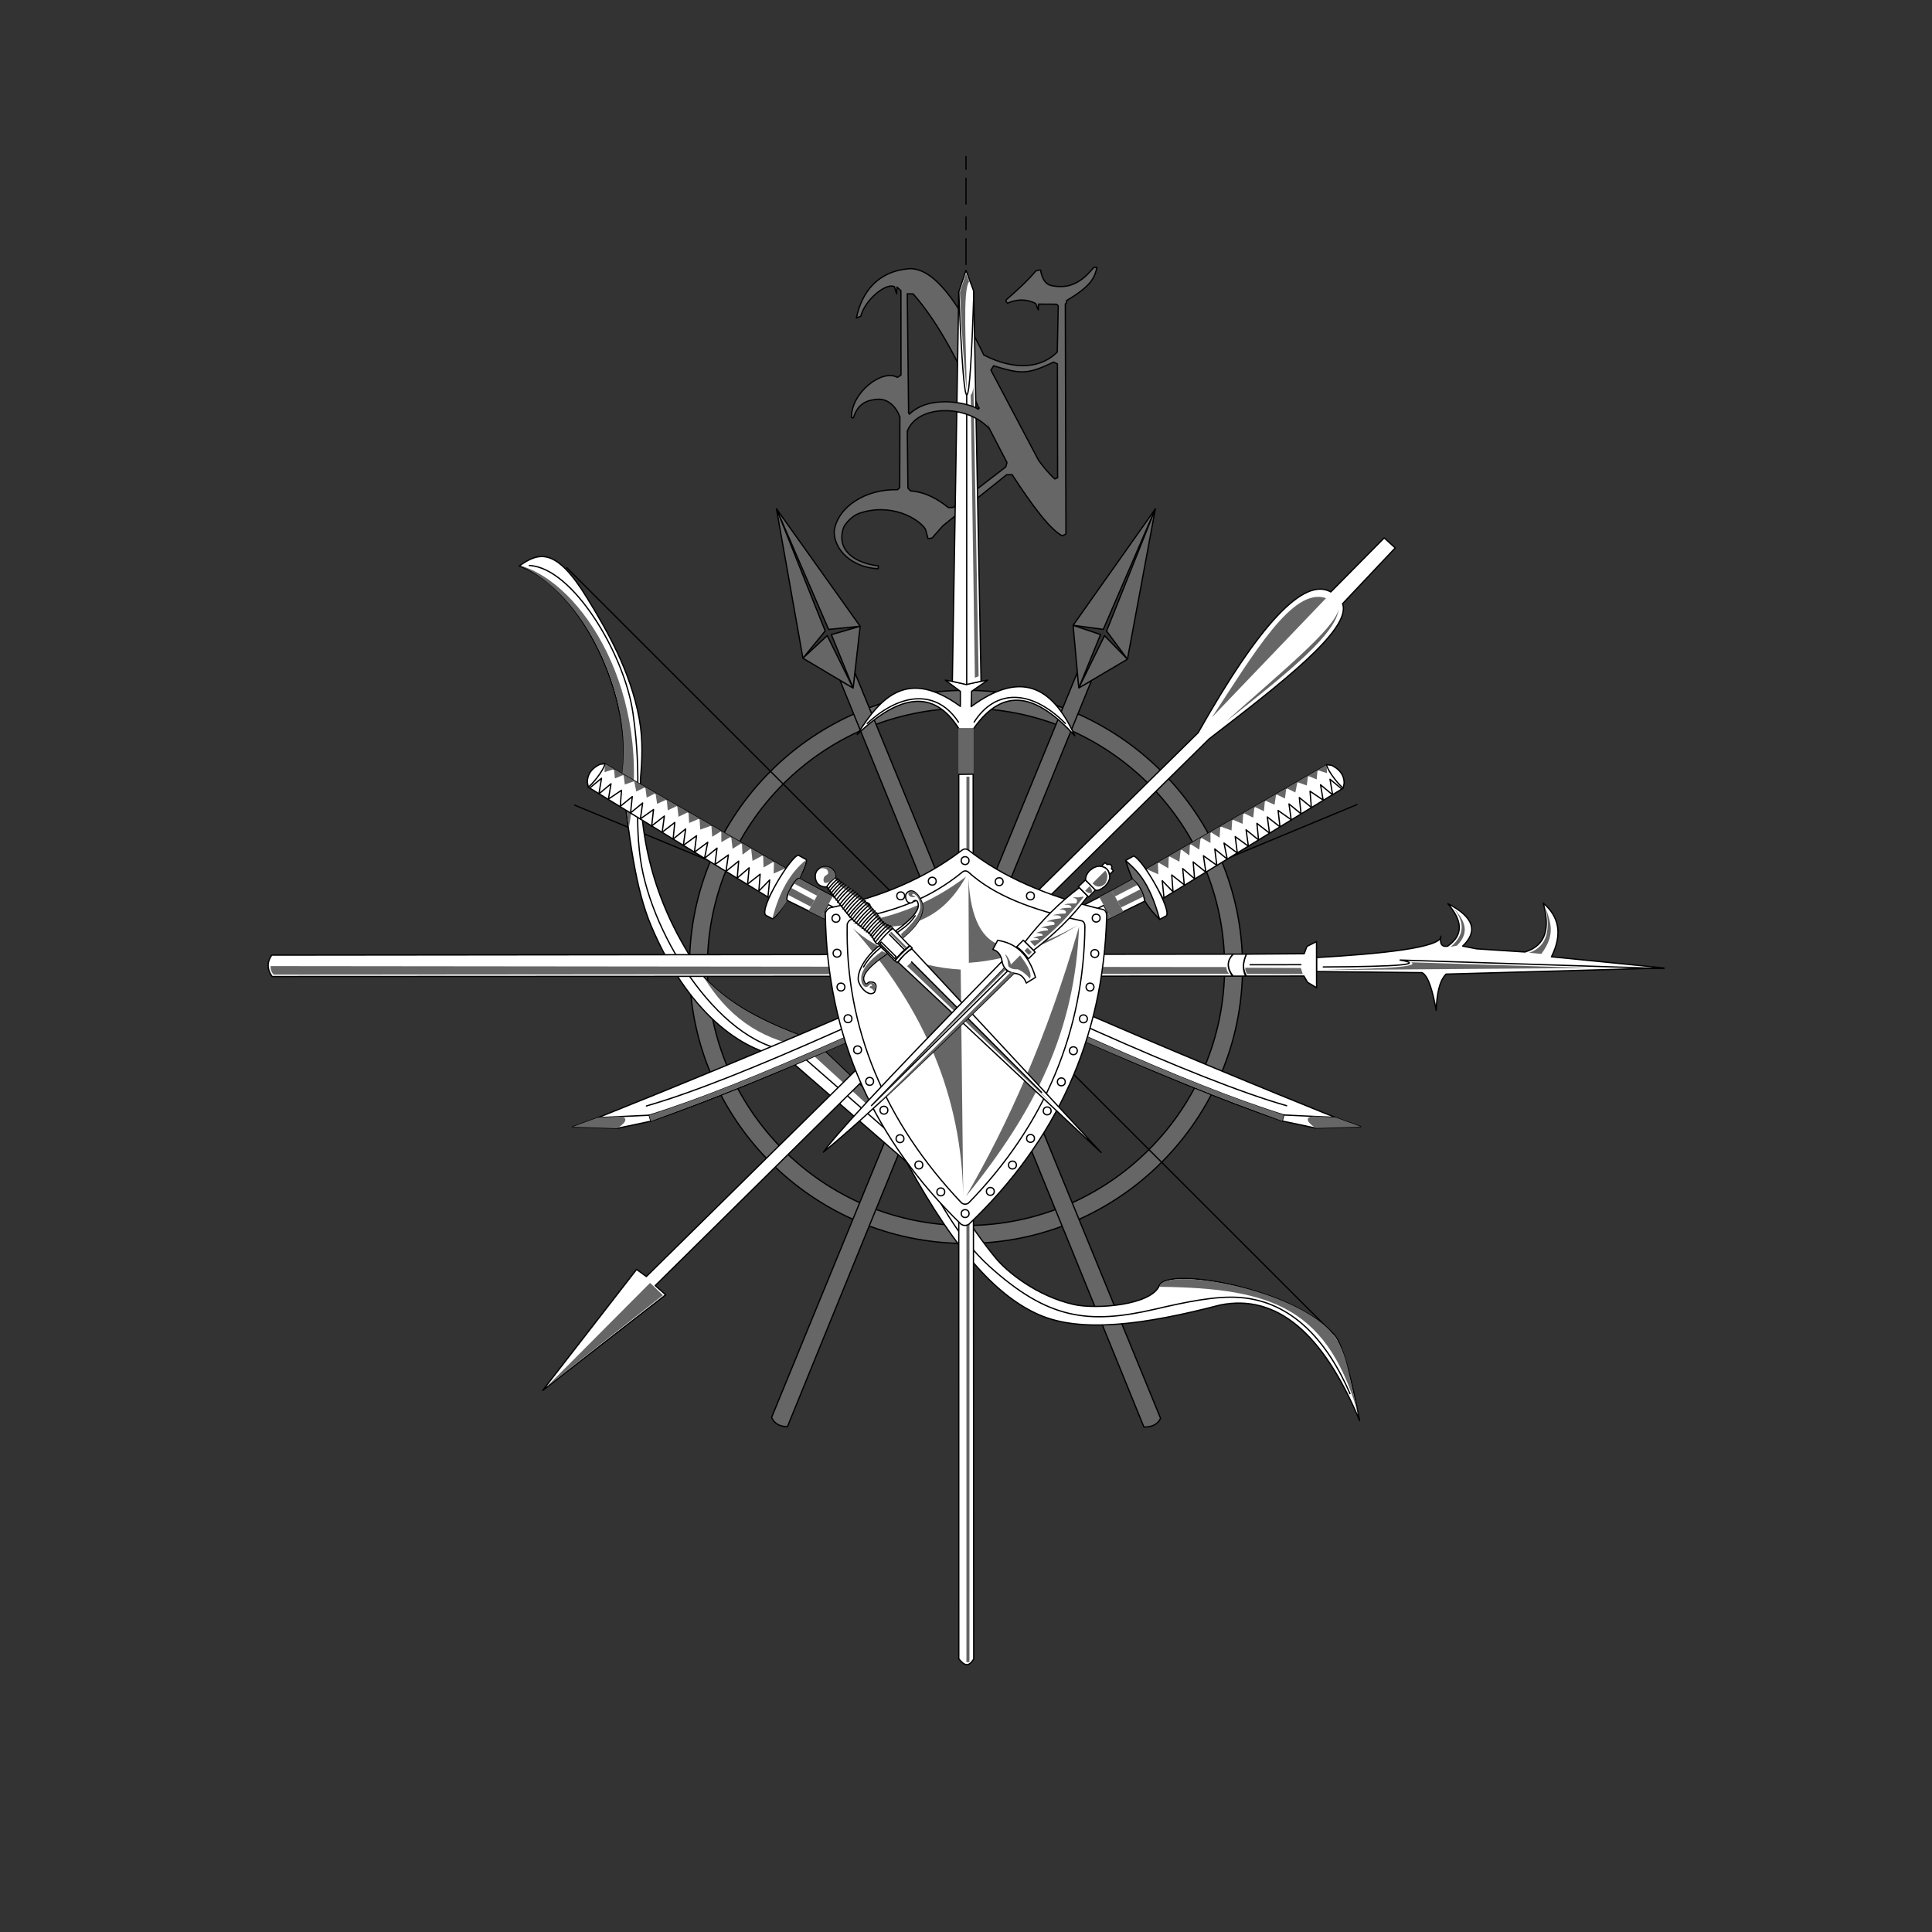<?xml version="1.0" encoding="UTF-8" standalone="no"?>
<!DOCTYPE svg PUBLIC "-//W3C//DTD SVG 1.1//EN" "http://www.w3.org/Graphics/SVG/1.1/DTD/svg11.dtd">
<svg width="100%" height="100%" viewBox="0 0 4500 4500" version="1.1" xmlns="http://www.w3.org/2000/svg" xmlns:xlink="http://www.w3.org/1999/xlink" xml:space="preserve" xmlns:serif="http://www.serif.com/" style="fill-rule:evenodd;clip-rule:evenodd;stroke-linecap:round;stroke-linejoin:round;stroke-miterlimit:1.5;">
    <rect x="0" y="0" width="4500" height="4500" fill="#333333" stroke="none"/>
    <g id="Extended-North" serif:id="Extended North">
        <path d="M2250,364.322l0,258.27" style="fill:none;stroke:#000;stroke-width:3px;stroke-dasharray:29.97,20.98,59.94,29.97;"/>
    </g>
    <g id="Horizon">
        <path d="M2250,1607.87c355.538,0 644.182,288.644 644.182,644.182c-0,355.53 -288.644,644.182 -644.182,644.182c-355.53,0 -644.182,-288.652 -644.182,-644.182c0,-355.538 288.652,-644.182 644.182,-644.182Zm-0,41.813c-332.455,-0 -602.37,269.914 -602.37,602.369c0,332.455 269.915,602.37 602.37,602.37c332.455,-0 602.369,-269.915 602.369,-602.37c0,-332.455 -269.914,-602.369 -602.369,-602.369Z" style="fill:#666667;stroke:#000;stroke-width:3px;stroke-linecap:butt;stroke-miterlimit:2;"/>
    </g>
    <g id="Cardinal-Visible" serif:id="Cardinal Visible">
        <path d="M1338.52,1875.38l363.346,150.154" style="fill:none;stroke:#000;stroke-width:3px;"/>
        <path d="M2728.39,2053.47l432.475,-179.552" style="fill:none;stroke:#000;stroke-width:3px;"/>
    </g>
    <g id="NNE-Assegai" serif:id="NNE Assegai">
        <path d="M2512.86,1602.31l29.257,-16.671l-708.09,1737.44c-17.741,-0.438 -30.507,-7.042 -36.852,-21.646l711.928,-1734.64l3.608,35.496l-13.26,-145.871l63.882,21.592l-50.611,124.384l0.013,-0.008l59.89,-121.742l53.429,54.76l-113.194,66.911Zm-13.409,-145.897l191.602,-271.165l0.021,-0.053l-0.006,0.031l0.02,-0.027l-0.025,0.057l-65.019,350.121l-48.677,-65.606l113.522,-284.111l-121.103,280.252l-70.335,-9.499Z" style="fill:#666667;stroke:#000;stroke-width:3px;stroke-linecap:butt;stroke-miterlimit:2;"/>
    </g>
    <g id="NNW-Assegai" serif:id="NNW Assegai">
        <path d="M1808.47,1184.94l-0.005,-0.032l0.021,0.054l194.976,273.747l-73.481,7.32l-121.331,-280.656l113.362,284.248l-51.888,63.431l-61.649,-348.083l-0.024,-0.057l0.019,0.028Zm194.992,273.769l-16.374,143.832l4.382,-34.988l711.746,1736.03c-6.869,14.252 -20.291,20.405 -38.792,20.316l-707.696,-1738.68l30.204,17.344l-116.818,-69.49l56.65,-52.568l60.297,122.132l0.014,0.008l-50.579,-124.47l66.966,-19.466Z" style="fill:#666667;stroke:#000;stroke-width:3px;stroke-linecap:butt;stroke-miterlimit:2;"/>
    </g>
    <g id="NWSE-Bow" serif:id="NWSE Bow">
        <path id="shaft" d="M1209.35,1318.42c143.493,49.2 268.232,308.057 239.392,491.776c17.631,148.295 31.913,261.122 67.977,346.437c83.717,198.022 208.028,293.233 314.262,305.659l280.473,243.958c120.279,220.602 218.323,316.294 308.266,355.871c98.121,43.179 244.949,23.742 422.543,-22.596c130.943,-26.05 239.052,64.457 324.686,269.663c-21.056,-107.153 -41.751,-186.005 -61.636,-202.555c-92.827,-105.456 -386.441,-157.815 -405.001,-112.383c-18.715,45.841 -146.55,55.998 -199.002,44.237c-87.119,-19.558 -156.646,-77.09 -182.052,-108.061c-65.107,-79.361 -116.3,-169.416 -164.19,-258.425l-260.18,-249.066c-93.397,-33.2 -189.606,-75.548 -254.044,-146.06c-110.534,-153.256 -150.664,-307.485 -149.077,-462.293c3.775,-43.365 6.365,-89.979 -2.728,-139.945c-20.5,-112.623 -76.706,-208.697 -122.021,-282.505c-71.564,-116.581 -111.086,-107.137 -157.668,-73.712Z" style="fill:#fff;stroke:#000;stroke-width:3px;"/>
        <path id="string" d="M3105.32,3106.63l-1785.16,-1784.29" style="fill:none;stroke:#000;stroke-width:3px;"/>
        <g id="risers">
            <path d="M2132.08,2690.7c49.607,100.116 99.96,193.476 172.339,258.822c135.972,122.768 229.519,136.147 386.669,99.648c68.85,-15.99 140.457,-31.547 197.944,-26.98c119.015,9.457 201.515,99.111 255.338,223.895" style="fill:none;stroke:#000;stroke-width:3px;stroke-linejoin:miter;"/>
            <path d="M1232.93,1317.14c100.739,4.82 221.629,204.848 241.466,344.45c22.509,158.411 1.417,224.822 17.258,339.092c25.366,182.98 194.627,445.86 362.968,447.559" style="fill:none;stroke:#000;stroke-width:3px;stroke-linejoin:miter;"/>
            <path d="M3167.9,3308.61c-71.302,-261.06 -200.557,-308.305 -467.375,-311.384c6.455,-42.919 261.499,-7.022 376.776,83.616c64.777,50.931 57.245,107.505 90.599,227.768Z" style="fill:#666667;"/>
            <path d="M1210.36,1317.13c149.36,62.627 268.461,306.434 237.407,494.89l17.014,115.171c58.074,-312.758 -109.395,-570.54 -254.421,-610.061Z" style="fill:#666667;"/>
        </g>
        <g id="grip">
            <path d="M2154.91,2671.95l-261.895,-249.218c-151.942,-53.432 -203.899,-97.449 -252.346,-144.518c51.513,83.171 123.36,141.405 231.591,159.679l268.194,245.046l14.456,-10.989Z" style="fill:#666667;"/>
            <path d="M1854.62,2448.24l277.457,242.457" style="fill:none;stroke:#000;stroke-width:3px;stroke-linejoin:miter;"/>
        </g>
    </g>
    <g id="SW-Arrow" serif:id="SW Arrow">
        <path d="M2816.62,1720.73l-188.619,185.875l-1101.84,1087.74l24.226,21.499l-286.315,222.753l218.686,-281.873l22.742,16.568l1285.23,-1266.63c143.827,-254.79 246.584,-363.317 308.949,-327.94l124.417,-125.826l25.609,23.322l-122.662,129.978c22.218,58.755 -144.381,186.752 -310.426,314.535Z" style="fill:#fff;stroke:#000;stroke-width:3px;"/>
        <path d="M3117.96,1418.74c-5.81,55.904 -109.424,142.235 -262.837,262.277c123.408,-111.066 253.8,-215.937 262.837,-262.277Z" style="fill:#666667;"/>
        <path d="M3088.57,1393.34l-265.53,277.25c96.697,-147.066 188.273,-304.905 265.53,-277.25Z" style="fill:#666667;"/>
        <path d="M1544.1,3016.8l-30.033,-28.682l-239.445,240.49l269.478,-211.808Z" style="fill:#666667;"/>
    </g>
    <g id="WSW-Katana" serif:id="WSW Katana">
        <g id="hilt">
            <path d="M2670.03,2024.12l420.504,-242.957l11.012,1.432c18.44,9.08 29.282,22.304 29.248,41.419l-2.219,11.746l-418.224,255.819" style="fill:#fff;stroke:#000;stroke-width:3px;"/>
            <path d="M2670.03,2024.12l27.866,12.264l-0.943,-28.098l24.345,14.066l0.996,-28.538l24.665,13.229l3.292,-29.358l19.965,14.844l1.425,-27.161l21.653,13.473l3.24,-28.261l22.873,12.881l0.033,-25.638l21.166,13.125l1.883,-25.859l25.964,9.245l1.649,-25.7l24.067,10.21l1.626,-25.556l23.161,11.2l2.909,-25.378l22.068,10.337l2.302,-25.047l22.393,9.993l3.687,-24.489l20.597,10.033l3.135,-24.339l21.035,10.21l4.786,-23.98l21.852,7.675l2.833,-22.41l20.216,8.371l1.977,-21.67l22.153,7.051l-1.031,-19.628" style="fill:#666667;"/>
            <path d="M2711.13,2091.13l-4.045,-39.799l25.124,25.815l-3.008,-39.178l29.231,22.978l-3.714,-37.887l27.747,23.804l-3.337,-39.328l29.55,23.869l-5.643,-38.189l31.185,22.29l-4.755,-38.12l29.042,23.699l-7.555,-37.434l31.019,23.292l-4.915,-38.354l30.662,22.368l-5.359,-38.176l29.104,23.587l-3.916,-38.646l29.353,22.757l-5.103,-37.633l29.514,22.99l-4.329,-38.084l30.488,21.536l-5.175,-36.781l28.069,23.002l-3.958,-37.867l27.943,22.765l-2.975,-37.488l30.444,20.552l-6.033,-35.618l28.181,23.522l-6.13,-36.386l27.031,22.381" style="fill:none;stroke:#000;stroke-width:3px;stroke-linejoin:miter;"/>
            <path d="M3128.69,1834.98c-4.931,-0.798 -35.635,-36.703 -38.82,-53.758" style="fill:none;stroke:#000;stroke-width:3px;"/>
        </g>
        <g id="tsuba">
            <path d="M2637.73,2048.1c0,-0 -5.901,-15.055 -8.462,-21.829c-3.097,-8.176 -5.574,-15.662 -7.362,-22.04c36.296,28.786 62.707,73.468 78.944,137.031c-0.054,-0.045 -0.107,-0.091 -0.161,-0.136c-5.655,-5.56 -11.139,-11.414 -16.438,-17.606c-5.785,-7.453 -11.265,-15.727 -16.855,-24.363c0.549,-16.032 -20.931,-50.019 -29.666,-51.057Z" style="fill:#666667;"/>
            <path d="M2621.79,2004.17c4.751,15.852 10.079,30.444 15.935,43.931" style="fill:none;stroke:#000;stroke-width:3px;"/>
            <path d="M2666.78,2098.98c5.431,8.962 11.272,17.092 17.475,24.542" style="fill:none;stroke:#000;stroke-width:3px;"/>
            <path d="M2684.25,2123.52c5.299,6.192 10.783,12.046 16.438,17.606" style="fill:none;stroke:#000;stroke-width:3px;"/>
            <path d="M2640.42,1993.8c22.382,8.223 89.758,127.236 75.935,139.497l-15.424,8.059c-24.956,-93.215 -57.492,-116.939 -79.134,-137.192l18.623,-10.364Z" style="fill:#fff;stroke:#000;stroke-width:3px;"/>
        </g>
        <g id="tang">
            <path d="M2666.38,2098.93c-494.164,242.983 -871.37,416.024 -1150.38,512.57l-77.754,16.474c-36.228,-1.04 -70.95,-2.203 -104.513,-3.425c18.402,-6.573 55.158,-19.857 55.158,-19.857c0,0 848.531,-334.758 1249.03,-556.66c16.818,13.637 24.876,30.943 28.466,50.898Z" style="fill:#fff;stroke:#000;stroke-width:3px;"/>
            <path d="M1512.14,2597.49c219.138,-67.456 597.084,-238.335 1068.29,-471.766l-9.524,-16.963c-454.312,221.797 -853.43,406.808 -1065.21,467.214" style="fill:none;stroke:#000;stroke-width:3px;"/>
            <path d="M1512.14,2597.49l3.853,14.003" style="fill:none;stroke:#000;stroke-width:3px;"/>
            <path d="M1392.26,2603.22l119.884,-5.722" style="fill:none;stroke:#000;stroke-width:3px;"/>
            <path d="M1512.14,2597.49l3.853,14.003c471.528,-173.969 764.513,-328.106 1070.86,-473.562l-6.423,-12.207c-473.365,234.664 -839.506,398.519 -1068.29,471.766Z" style="fill:#666667;"/>
            <path d="M1333.73,2624.58l58.527,-21.365l50.721,-2.429c19.935,1.025 17.837,12.515 -5.193,27.221l-104.055,-3.427Z" style="fill:#666667;"/>
            <path d="M2560.48,2089.72l26.625,48.19l29.6,-14.57l-27.289,-48.983l-28.936,15.363Z" style="fill:#666667;"/>
            <path d="M2663.51,2088.11l-52.32,25.492l-8.157,-14.887l52.793,-27.305c2.922,5.387 4.569,11.699 7.684,16.7Z" style="fill:#666667;"/>
            <path d="M2648.97,2061.28l-52.13,26.827l-7.403,-13.433l48.288,-26.578c6.301,4.891 8.823,8.286 11.245,13.184Z" style="fill:#666667;"/>
        </g>
    </g>
    <g id="ESE-Katana" serif:id="ESE Katana">
        <g id="hilt1" serif:id="hilt">
            <path d="M1829.84,2022.32l-421.454,-243.507l-11.037,1.436c-18.482,9.1 -29.348,22.354 -29.315,41.512l2.224,11.773l419.171,256.397" style="fill:#fff;stroke:#000;stroke-width:3px;"/>
            <path d="M1829.84,2022.32l-27.929,12.291l0.946,-28.161l-24.401,14.097l-0.998,-28.602l-24.721,13.259l-3.299,-29.425l-20.011,14.879l-1.428,-27.224l-21.701,13.505l-3.247,-28.326l-22.926,12.91l-0.032,-25.696l-21.214,13.155l-1.888,-25.917l-26.022,9.265l-1.653,-25.757l-24.122,10.233l-1.629,-25.614l-23.213,11.225l-2.916,-25.435l-22.118,10.36l-2.307,-25.103l-22.443,10.015l-3.696,-24.544l-20.644,10.055l-3.142,-24.393l-21.082,10.232l-4.798,-24.033l-21.9,7.691l-2.84,-22.46l-20.262,8.39l-1.981,-21.719l-22.203,7.066l1.033,-19.672" style="fill:#666667;"/>
            <path d="M1788.65,2089.48l4.055,-39.889l-25.181,25.874l3.014,-39.267l-29.296,23.03l3.721,-37.973l-27.809,23.858l3.345,-39.417l-29.617,23.923l5.655,-38.275l-31.255,22.34l4.766,-38.206l-29.108,23.753l7.572,-37.519l-31.089,23.344l4.926,-38.44l-30.731,22.418l5.371,-38.262l-29.17,23.641l3.925,-38.734l-29.42,22.808l5.115,-37.718l-29.58,23.042l4.339,-38.17l-30.558,21.585l5.187,-36.864l-28.133,23.054l3.968,-37.953l-28.007,22.817l2.983,-37.573l-30.513,20.598l6.046,-35.698l-28.245,23.575l6.144,-36.469l-27.092,22.432" style="fill:none;stroke:#000;stroke-width:3px;stroke-linejoin:miter;"/>
            <path d="M1370.15,1832.75c4.942,-0.8 35.715,-36.786 38.907,-53.88" style="fill:none;stroke:#000;stroke-width:3px;"/>
        </g>
        <g id="tsuba1" serif:id="tsuba">
            <path d="M1798.88,2139.83l-15.46,-8.077c-15.748,-15.515 59.11,-138.472 76.108,-139.813l18.664,10.388c4.633,14.683 -64.232,135.639 -79.312,137.502Z" style="fill:#fff;stroke:#000;stroke-width:3px;"/>
            <path d="M1834.08,2097.59c2.863,-20.505 12.078,-37.673 27.72,-51.467l0.044,-0.103c3.904,-7.599 6.288,-14.757 8.854,-21.546c3.105,-8.194 5.587,-15.697 7.379,-22.089c-36.378,28.851 -62.848,73.634 -79.122,137.34c12.671,-10.668 24.496,-25.717 35.125,-42.135Z" style="fill:#666667;"/>
        </g>
        <g id="tang1" serif:id="tang">
            <path d="M1862.86,2046.71c-6.704,-7.791 -34.689,39.788 -29.358,50.588c495.282,243.533 873.341,416.965 1152.98,513.73l77.93,16.511c36.31,-1.043 71.11,-2.209 104.749,-3.434c-18.443,-6.587 -55.283,-19.901 -55.283,-19.901c0,0 -842.228,-335.201 -1251.02,-557.494Z" style="fill:#fff;stroke:#000;stroke-width:3px;"/>
            <path d="M2990.35,2596.99c-219.633,-67.609 -598.434,-238.874 -1070.71,-472.833l9.545,-17.001c455.339,222.298 855.36,407.728 1067.62,468.27" style="fill:none;stroke:#000;stroke-width:3px;"/>
            <path d="M2990.35,2596.99l-3.862,14.035" style="fill:none;stroke:#000;stroke-width:3px;"/>
            <path d="M2990.35,2596.99l-3.862,14.035c-472.593,-174.363 -766.766,-328.869 -1073.81,-474.653l6.962,-12.215c474.435,235.195 841.403,399.42 1070.71,472.833Z" style="fill:#666667;"/>
            <path d="M3110.5,2602.73l-120.155,-5.735" style="fill:none;stroke:#000;stroke-width:3px;"/>
            <path d="M3169.16,2624.14l-58.659,-21.413l-50.835,-2.435c-19.981,1.027 -17.878,12.543 5.204,27.283l104.29,-3.435Z" style="fill:#666667;"/>
            <path d="M1939.64,2088.07l-26.685,48.299l-29.667,-14.603l27.351,-49.094l29.001,15.398Z" style="fill:#666667;"/>
            <path d="M1881.65,2057.05c-6.651,-3.617 -13.192,-7.206 -19.619,-10.767c-5.398,2.199 -9.303,6.251 -11.91,11.955l53.071,28.216l7.57,-13.779l-29.112,-15.625Z" style="fill:#666667;"/>
            <path d="M1843.55,2068.41c-4.304,6.154 -8.348,12.852 -6.82,16.501l52.088,27.095l8.175,-14.921l-53.443,-28.675Z" style="fill:#666667;"/>
        </g>
    </g>
    <g id="East-Halberd" serif:id="East Halberd">
        <g id="blade">
            <path d="M3066.47,2262.88l245.744,2.591c14.469,7.49 24.616,41.43 32.917,87.795c1.561,-36.248 6.622,-67.836 23.001,-84.354l507.342,-14.323l-261.828,-26.035c26.676,-53.576 17.08,-94.038 -19.05,-124.928c14.815,55.064 8.873,97.909 -42.638,113.771l-113.175,-7.389l-31.979,-6.342c36.956,-35.081 25.397,-68.037 -34.601,-98.903c32.941,38.143 38.477,72.015 -0.271,99.084c-13.01,2.272 -19.151,-4.315 -15.75,-23.261c2.519,26.954 -142.792,41.382 -289.745,49.764l0.033,32.53Z" style="fill:#fff;stroke:#000;stroke-width:3px;stroke-linejoin:miter;"/>
            <path d="M3875.47,2255.94l-614.448,-19.811c57.151,9.778 2.655,15.334 -178.843,16.101" style="fill:none;stroke:#000;stroke-width:3px;stroke-linejoin:miter;"/>
            <path d="M3075.46,2259.38c96.768,-2.888 236.104,-4.42 211.671,-17.985l417.394,13.305l-629.065,4.68Z" style="fill:#666667;"/>
            <path d="M3561.78,2219.22l28.212,2.611c34.996,-46.315 20.316,-75.61 10.318,-107.57c10.58,49.819 4.926,89.355 -38.53,104.959" style="fill:#666667;"/>
            <path d="M3379.14,2205.23l14.254,-2.694c31.751,-31.543 18.089,-60.019 -9.318,-88.881c26.206,31.243 30.055,61.91 -4.936,91.575Z" style="fill:#666667;"/>
        </g>
        <g id="guard">
            <path d="M2903.16,2273.5l133.95,-0.136l8.305,14.49l21.092,12.801l-0.109,-107.462l-22.369,11.206l-6.34,17.018l-134.581,0.939c-9.126,19.279 -8.774,36.218 0.052,51.144Z" style="fill:#fff;stroke:#000;stroke-width:3px;stroke-linejoin:miter;"/>
            <path d="M2872.26,2273.54c-15.709,-19.473 -15.205,-36.413 -0.052,-51.145l30.894,-0.031c-7.604,16.728 -10.189,33.779 -1.844,51.146l-28.998,0.03Z" style="fill:#fff;stroke:#000;stroke-width:3px;stroke-linejoin:miter;"/>
            <path d="M3029.94,2246.97l-118.224,0.12" style="fill:none;stroke:#000;stroke-width:3px;stroke-linejoin:miter;"/>
            <path d="M3029.9,2254.68l4.525,14.215l-129.867,-0.228c-4.192,-6.975 -4.645,-11.275 -3.771,-14.596l129.113,0.609Z" style="fill:#666667;"/>
        </g>
        <g id="haft">
            <path d="M633.862,2274.5c-13.403,-19.221 -11.04,-35.324 -0.906,-49.833l2239.26,-2.28c-14.558,14.768 -15.285,31.781 -1.547,51.146l-2236.8,0.967Z" style="fill:#fff;stroke:#000;stroke-width:3px;stroke-linejoin:miter;"/>
            <path d="M2856.34,2252.47c0.22,5.65 2.307,10.948 6.18,15.904l-2225.32,1.816c-4.802,-5.405 -7.36,-11.933 -6.929,-19.953l2226.07,2.233Z" style="fill:#666667;"/>
        </g>
    </g>
    <g id="North-Label" serif:id="North Label">
        <path d="M2089.13,668.582l0.08,0.241l-0.85,15.721l-5,-16.438l0.13,-0.215c-20.06,-10.382 -69.49,31.403 -78.47,68.668l-10.47,4.213c13.08,-60.894 49.53,-109.055 123.63,-114.923c57.27,-1.692 114.29,78.3 173.31,201.041c75.93,38.884 136.38,28.621 171.14,-7.007l2.18,-107.739l-4.03,-3.586l-42.01,-0.24l-0.37,13.594c-1.08,-0.564 -5.37,-14.716 -6.44,-15.229c-22.02,-10.555 -42.58,-10.231 -65.33,-0.427c0.01,0.259 -5.8,-5.607 -2.14,-8.728c23.48,-20.044 49.28,-43.91 66.93,-64.992c2.72,-3.251 7.93,-2.957 12.16,-3.698c3.74,22.159 12.53,33.603 25.14,36.433c10.45,2.347 28.71,3.745 43.32,-0.715c29.8,-9.091 43.95,-29.031 56.09,-41.964l6.86,0.216c-4.81,21.335 -10.93,42.256 -70.57,77.175c-0.19,4.031 -0.33,8.251 -3.11,7.787l1.48,536.047l-8.27,4.21c-26.98,-13.06 -68.14,-67.16 -117.13,-142.5l-12.79,0.25l-148.21,118.64l-25.58,28.89l-9.19,1.3l-6.06,-22.04c-15.83,-24.92 -80.72,-62.49 -154.89,-36.69c-15.68,5.46 -32.96,24.06 -36.24,34.16c-17.3,53.29 29.05,82.24 81.44,87.93l-0.49,6.71c-60.17,-2.35 -103.9,-44.1 -102.33,-88.43c8.49,-55.68 73.28,-97.81 147.48,-95.55l5.09,-4.81l0.42,-164.15c-8.66,-25.224 -28.32,-43.239 -51.65,-41.722c-20.7,1.346 -46.14,7.237 -56.51,43.283l-4.61,-0.542c-1.34,-57.422 71.16,-114.346 106.95,-93.716l8.4,-5.494l-0.21,-196.646l-9.28,-8.318Zm27.22,298.389c0,0 -2.05,30.908 -3.16,33.095l1.54,136.971l6.12,6.41c34.35,2.56 62.05,18.12 88.03,38.75l11.02,-0.11l122.77,-94.52l2.8,-10.16l-43.33,-83.505c-0.02,-0.015 -0.02,-0.014 0,0.001l-18.82,-35.329c-45.46,-106.953 -95.08,-204.083 -156.24,-273.972l-13.89,-0.304l3.16,282.673Zm337.88,-123.566c-61.19,29.069 -76.03,28.343 -139.9,8.579l-6.33,10.103l110.88,209.819c11.59,15.811 23.7,31.001 38,43.651l6.51,-2.66l-0.46,-265.319l-8.7,-4.173Z" style="fill:#666667;stroke:#000;stroke-width:3px;stroke-linecap:butt;stroke-miterlimit:2;"/>
    </g>
    <g id="North-Pole" serif:id="North Pole">
        <g id="guard1" serif:id="guard">
            <path d="M2233.12,1696.86c-57.994,-92.968 -138.682,-79.583 -236.527,14.033c54.751,-86.981 116.679,-155.506 240.315,-65.627l0,-34.968l-35.044,-26.159l48.632,9.076l50.125,-9.076l-37.667,26.121l-0.947,35.578c112.417,-82.519 186.766,-51.784 241.408,67.8c-87.755,-95.217 -164.727,-117.754 -235.543,-16.778" style="fill:#fff;stroke:#000;stroke-width:3px;stroke-linejoin:miter;"/>
            <path d="M2232.41,1681.92c-47.39,-72.679 -129.74,-73.338 -212.45,3.099" style="fill:none;stroke:#000;stroke-width:3px;stroke-linejoin:miter;"/>
            <path d="M2268.97,1681.92c48.88,-76.678 131.45,-77.944 212.45,3.099" style="fill:none;stroke:#000;stroke-width:3px;stroke-linejoin:miter;"/>
            <path d="M2232.64,1803.17l0,-106.886l34.753,0l-0,106.314l-34.753,0.572l0,-106.886" style="fill:#666667;"/>
            <path d="M2232.64,1803.17l0,-106.886l34.753,0l-0,106.314l-34.753,0.572l0,-106.886" style="fill:#666667;"/>
        </g>
        <g id="blade1" serif:id="blade">
            <path d="M2218.22,1587l14.899,-906.911l16.884,-50.424l17.868,48.212l17.23,908.971l-34.606,7.626l-32.275,-7.474Z" style="fill:#fff;stroke:#000;stroke-width:3px;stroke-linejoin:miter;"/>
            <path d="M2251.66,1594.47l0,-674.723" style="fill:none;stroke:#000;stroke-width:3px;stroke-linejoin:miter;"/>
            <path d="M2233.12,680.085c13.988,338.466 25.645,300.028 35.116,-0" style="fill:none;stroke:#000;stroke-width:3px;stroke-linejoin:miter;"/>
            <path d="M2267.26,901.11c-1.298,11.407 -2.95,15.04 -6.272,19.12l9.69,658.361c-0.287,0.147 8.763,-3.245 8.716,-3.465l-12.134,-674.016Z" style="fill:#666667;"/>
            <path d="M2250.01,637.132l7.37,18.848c-15.83,19.825 -6.64,154.932 -5.73,251.847c-5.56,-46.598 -10.91,-118.257 -15.93,-227.738l14.29,-42.957" style="fill:#666667;"/>
        </g>
        <g id="haft1" serif:id="haft">
            <path d="M2233.12,1803.74l0.109,2059.97c14.134,17.198 22.95,18.914 34.752,0.495l-1.348,-2061.04l-33.513,0.572Z" style="fill:#fff;stroke:#000;stroke-width:3px;stroke-linejoin:miter;"/>
            <rect x="2250.98" y="1809.03" width="7.065" height="2062.38" style="fill:#666667;"/>
        </g>
    </g>
    <g id="North-Cross" serif:id="North Cross">
        <path d="M2110.41,1010.17l3.253,-53.279l4.334,7.984c46.198,-37.528 100.528,-39.052 161.415,-11.38l6.125,-10.122l19.373,56.873c-51.417,-60.373 -172.399,-59.169 -194.5,9.924Z" style="fill:#666667;"/>
        <path d="M2304.91,999.288c-51.152,-58.172 -168.956,-57.68 -191.762,5.57m2.577,-44.661l2.367,4.619c45.568,-45.663 135.443,-27.675 160.629,-11.771l2.222,-2.84" style="fill:none;stroke:#000;stroke-width:3px;stroke-linecap:butt;stroke-miterlimit:2;"/>
    </g>
    <g id="Shield">
        <g id="frame">
            <path d="M2256.6,2851.6c-6.328,3.731 -12.525,3.614 -18.566,-0.548c-199.439,-194.286 -312.376,-431.889 -315.703,-724.407c3.157,-7.92 8.416,-12.904 16.87,-13.412c114.515,-24.738 216.166,-67.52 301.547,-133.121c4.436,-3.197 9.25,-3.575 14.535,-0.418c77.696,61.283 181.617,108.123 314.581,138.966c4.892,1.892 7.828,6.589 7.815,15.526c-7.933,285.134 -117.203,523.219 -321.079,717.414Z" style="fill:#fff;stroke:#000;stroke-width:3px;"/>
            <g id="rivets">
                <circle cx="2247.9" cy="2004.54" r="9.12" style="fill:#fff;stroke:#000;stroke-width:3px;"/>
                <circle cx="2327.24" cy="2053.64" r="9.12" style="fill:#fff;stroke:#000;stroke-width:3px;"/>
                <circle cx="2400.07" cy="2086.78" r="9.12" style="fill:#fff;stroke:#000;stroke-width:3px;"/>
                <circle cx="2481.41" cy="2112.14" r="9.12" style="fill:#fff;stroke:#000;stroke-width:3px;"/>
                <circle cx="2553.22" cy="2138.44" r="9.12" style="fill:#fff;stroke:#000;stroke-width:3px;"/>
                <circle cx="2549.99" cy="2220.99" r="9.12" style="fill:#fff;stroke:#000;stroke-width:3px;"/>
                <circle cx="2538.87" cy="2299.02" r="9.12" style="fill:#fff;stroke:#000;stroke-width:3px;"/>
                <circle cx="2523.52" cy="2373.05" r="9.12" style="fill:#fff;stroke:#000;stroke-width:3px;"/>
                <circle cx="2500.1" cy="2447.37" r="9.12" style="fill:#fff;stroke:#000;stroke-width:3px;"/>
                <circle cx="2472.01" cy="2519.87" r="9.12" style="fill:#fff;stroke:#000;stroke-width:3px;"/>
                <circle cx="2439.09" cy="2587.52" r="9.12" style="fill:#fff;stroke:#000;stroke-width:3px;"/>
                <circle cx="2400.32" cy="2651.6" r="9.12" style="fill:#fff;stroke:#000;stroke-width:3px;"/>
                <circle cx="2358.24" cy="2713.6" r="9.12" style="fill:#fff;stroke:#000;stroke-width:3px;"/>
                <circle cx="2306.68" cy="2775.01" r="9.12" style="fill:#fff;stroke:#000;stroke-width:3px;"/>
                <circle cx="2248" cy="2826.66" r="9.12" style="fill:#fff;stroke:#000;stroke-width:3px;"/>
                <circle cx="2191.3" cy="2776.17" r="9.12" style="fill:#fff;stroke:#000;stroke-width:3px;"/>
                <circle cx="2140.21" cy="2713.48" r="9.12" style="fill:#fff;stroke:#000;stroke-width:3px;"/>
                <circle cx="2096.28" cy="2652.24" r="9.12" style="fill:#fff;stroke:#000;stroke-width:3px;"/>
                <circle cx="2058.81" cy="2585.87" r="9.12" style="fill:#fff;stroke:#000;stroke-width:3px;"/>
                <circle cx="2025.58" cy="2518.74" r="9.12" style="fill:#fff;stroke:#000;stroke-width:3px;"/>
                <circle cx="1997.45" cy="2445.32" r="9.12" style="fill:#fff;stroke:#000;stroke-width:3px;"/>
                <circle cx="1975.17" cy="2372.78" r="9.12" style="fill:#fff;stroke:#000;stroke-width:3px;"/>
                <circle cx="1958.74" cy="2299" r="9.12" style="fill:#fff;stroke:#000;stroke-width:3px;"/>
                <circle cx="1949.62" cy="2220.19" r="9.12" style="fill:#fff;stroke:#000;stroke-width:3px;"/>
                <circle cx="1947.08" cy="2138.89" r="9.12" style="fill:#fff;stroke:#000;stroke-width:3px;"/>
                <circle cx="2017.97" cy="2111.84" r="9.12" style="fill:#fff;stroke:#000;stroke-width:3px;"/>
                <circle cx="2097.93" cy="2086.67" r="9.12" style="fill:#fff;stroke:#000;stroke-width:3px;"/>
                <circle cx="2171.4" cy="2052.44" r="9.12" style="fill:#fff;stroke:#000;stroke-width:3px;"/>
            </g>
        </g>
        <g id="face">
            <path d="M2255.67,2802.37c-5.443,3.304 -10.773,3.2 -15.969,-0.485c-179.078,-188.873 -271.58,-408.636 -266.373,-649.608c2.716,-7.012 7.25,-11.413 14.51,-11.875c96.127,-17.651 178.383,-47.27 254.197,-109.639c3.816,-2.83 7.957,-3.165 12.502,-0.369c60.631,55.067 145.592,88.071 265.688,114.629c4.197,1.675 6.722,5.834 6.711,13.747c-2.626,240.544 -91.84,460.076 -271.266,643.6Z" style="fill:none;stroke:#000;stroke-width:3px;"/>
            <path d="M2250.02,2041.83c-78.8,60.12 -167.04,95.68 -263.97,108.62c104.69,20.54 200.3,7.27 263.97,-108.62" style="fill:#666667;"/>
            <path d="M2513.29,2158.45c-74.86,258.34 -165.03,458.54 -263.27,628.1c163.72,-202.1 253.91,-387.19 263.27,-628.1Z" style="fill:#666667;"/>
            <path d="M2255.76,2045.77c9.37,193.87 114.33,189.46 256.56,107.74c-74.74,48.66 -158.02,81.89 -255.7,89.1l-0.86,-196.84Z" style="fill:#666667;"/>
            <path d="M1986.15,2161.73c51.71,47.77 149.04,91.12 251.51,96.56l5.95,532.65c-2.97,-234.84 -89.69,-441.03 -257.46,-629.21Z" style="fill:#666667;"/>
        </g>
    </g>
    <g id="Cross-Dagger" serif:id="Cross Dagger">
        <g id="hilt2" serif:id="hilt">
            <path d="M1925.58,2065.68c-11.45,0.817 -19.436,-4.294 -23.048,-10.498c-5.037,-8.676 -5.413,-22.548 2.784,-29.83c5.744,-5.099 11.924,-7.93 19.603,-6.882c3.311,0.453 6.895,1.627 10.841,3.655c5.496,2.817 12.958,14.01 10.26,23.451" style="fill:#fff;stroke:#000;stroke-width:3px;stroke-linejoin:miter;"/>
            <path d="M2044.95,2198.36c-6.186,1.818 -10.46,-14.654 -16.814,-21.295c-9.704,-10.147 -30.568,-23.368 -43.95,-37.096c-13.464,-13.81 -27.103,-33.285 -36.824,-45.759c-7.413,-9.513 -21.529,-29.088 -21.529,-29.088c4.882,-8.04 11.38,-14.973 19.845,-20.569c0,0 17.44,14.787 26.427,21.838c10.802,8.465 26.734,17.927 38.354,28.95c12.939,12.277 31.703,31.072 39.292,44.711c8.711,15.643 27.694,16.643 28.926,21.248l-33.727,37.06Z" style="fill:#fff;stroke:#000;stroke-width:3px;stroke-linejoin:miter;"/>
            <path d="M1907.66,2023.73c6.506,-2.677 13.538,-1.195 17.113,0.758c2.449,1.338 4.882,6.318 4.18,9.772c-0.546,2.678 -6.497,4.497 -8.746,7.644c-2.639,3.682 -3.116,12.227 0.633,14.112c4.094,2.064 11.896,-2.203 15.482,-5.131c2.851,-2.323 8.993,-6.982 8.993,-6.982c2.79,-8.128 -4.177,-18.023 -11.21,-22.145c-6.221,-3.648 -17.005,-4.756 -26.445,1.972Z" style="fill:#666667;"/>
            <path d="M2076.74,2162.02c-1.86,1.512 -5.579,4.534 -5.579,4.534c-5.93,-3.915 -13.918,-9.957 -20.772,-17.536c-9.566,-10.576 -18.106,-22.473 -20.598,-25.802c-11.555,-15.454 -20.557,-22.645 -30.39,-29.467c-14.108,-9.788 -31.734,-23.379 -40.747,-29.46c-6.102,-4.112 -13.728,-17.856 -12.78,-18.425c12.464,10.378 39.441,24.816 63.315,49.451c11.728,12.097 32.278,29.365 37.487,41.108c5.218,11.773 18.825,19.087 25.137,21.29c4.25,1.487 3.242,4.194 4.927,4.307" style="fill:#666667;"/>
            <g>
                <g>
                    <path d="M2053.46,2142.47c-10.051,8.074 -20.113,18.586 -30.191,32.09" style="fill:none;stroke:#000;stroke-width:3px;stroke-linejoin:miter;"/>
                </g>
                <g>
                    <path d="M2057.6,2147.06c-10.051,8.074 -20.113,18.586 -30.191,32.09" style="fill:none;stroke:#000;stroke-width:3px;stroke-linejoin:miter;"/>
                </g>
                <g>
                    <path d="M2061.92,2150.33c-10.355,8.318 -20.722,19.148 -31.105,33.06" style="fill:none;stroke:#000;stroke-width:3px;stroke-linejoin:miter;"/>
                </g>
                <g>
                    <path d="M2074.49,2156.66c-11.837,9.509 -23.687,21.889 -35.556,37.791" style="fill:none;stroke:#000;stroke-width:3px;stroke-linejoin:miter;"/>
                </g>
                <g>
                    <path d="M2049.93,2136.7c-10.642,8.549 -21.295,19.679 -31.966,33.976" style="fill:none;stroke:#000;stroke-width:3px;stroke-linejoin:miter;"/>
                </g>
                <g>
                    <path d="M2045.91,2131.94c-10.911,8.765 -21.834,20.176 -32.775,34.835" style="fill:none;stroke:#000;stroke-width:3px;stroke-linejoin:miter;"/>
                </g>
                <g>
                    <path d="M2042.22,2126.15c-11.407,9.165 -22.828,21.095 -34.267,36.422" style="fill:none;stroke:#000;stroke-width:3px;stroke-linejoin:miter;"/>
                </g>
                <g>
                    <path d="M2038.3,2121.93c-11.513,9.248 -23.038,21.288 -34.581,36.755" style="fill:none;stroke:#000;stroke-width:3px;stroke-linejoin:miter;"/>
                </g>
                <g>
                    <path d="M2033.39,2117.39c-11.648,9.357 -23.308,21.538 -34.987,37.186" style="fill:none;stroke:#000;stroke-width:3px;stroke-linejoin:miter;"/>
                </g>
                <g>
                    <path d="M2029.61,2112.42c-11.91,9.568 -23.832,22.023 -35.774,38.023" style="fill:none;stroke:#000;stroke-width:3px;stroke-linejoin:miter;"/>
                </g>
                <g>
                    <path d="M2025.02,2107.36c-12.011,9.649 -24.035,22.21 -36.078,38.346" style="fill:none;stroke:#000;stroke-width:3px;stroke-linejoin:miter;"/>
                </g>
                <g>
                    <path d="M2020.62,2102.97c-12.022,9.658 -24.057,22.231 -36.111,38.381" style="fill:none;stroke:#000;stroke-width:3px;stroke-linejoin:miter;"/>
                </g>
                <g>
                    <path d="M2016.12,2098.45c-12.04,9.672 -24.093,22.264 -36.166,38.44" style="fill:none;stroke:#000;stroke-width:3px;stroke-linejoin:miter;"/>
                </g>
                <g>
                    <path d="M2012.43,2094.05c-12.075,9.7 -24.162,22.328 -36.27,38.55" style="fill:none;stroke:#000;stroke-width:3px;stroke-linejoin:miter;"/>
                </g>
                <g>
                    <path d="M2006.98,2090.06c-11.628,9.34 -23.268,21.501 -34.927,37.122" style="fill:none;stroke:#000;stroke-width:3px;stroke-linejoin:miter;"/>
                </g>
                <g>
                    <path d="M2002.38,2085.42c-11.458,9.205 -22.928,21.188 -34.417,36.581" style="fill:none;stroke:#000;stroke-width:3px;stroke-linejoin:miter;"/>
                </g>
                <g>
                    <path d="M1997.6,2081.23c-11.29,9.07 -22.593,20.878 -33.914,36.046" style="fill:none;stroke:#000;stroke-width:3px;stroke-linejoin:miter;"/>
                </g>
                <g>
                    <path d="M1992.35,2077.3c-10.817,8.689 -21.646,20.002 -32.492,34.534" style="fill:none;stroke:#000;stroke-width:3px;stroke-linejoin:miter;"/>
                </g>
                <g>
                    <path d="M1987.5,2073.26c-10.547,8.472 -21.105,19.502 -31.68,33.671" style="fill:none;stroke:#000;stroke-width:3px;stroke-linejoin:miter;"/>
                </g>
                <g>
                    <path d="M1981.1,2069.62c-10.079,8.096 -20.169,18.637 -30.275,32.178" style="fill:none;stroke:#000;stroke-width:3px;stroke-linejoin:miter;"/>
                </g>
                <g>
                    <path d="M1976.33,2065.85c-9.608,7.719 -19.228,17.768 -28.862,30.677" style="fill:none;stroke:#000;stroke-width:3px;stroke-linejoin:miter;"/>
                </g>
                <g>
                    <path d="M1970.25,2061.64c-9.189,7.382 -18.388,16.992 -27.602,29.337" style="fill:none;stroke:#000;stroke-width:3px;stroke-linejoin:miter;"/>
                </g>
                <g>
                    <path d="M1965.26,2058.07c-8.749,7.029 -17.508,16.179 -26.281,27.934" style="fill:none;stroke:#000;stroke-width:3px;stroke-linejoin:miter;"/>
                </g>
                <g>
                    <path d="M1960.77,2054.34c-8.474,6.807 -16.957,15.67 -25.454,27.054" style="fill:none;stroke:#000;stroke-width:3px;stroke-linejoin:miter;"/>
                </g>
                <g>
                    <path d="M1955.91,2050.5c-8.091,6.499 -16.19,14.961 -24.303,25.83" style="fill:none;stroke:#000;stroke-width:3px;stroke-linejoin:miter;"/>
                </g>
                <g>
                    <path d="M1951.48,2046.93c-7.712,6.196 -15.433,14.262 -23.166,24.623" style="fill:none;stroke:#000;stroke-width:3px;stroke-linejoin:miter;"/>
                </g>
                <g>
                    <path d="M2068.05,2154.14c-11.076,8.898 -22.163,20.481 -33.269,35.361" style="fill:none;stroke:#000;stroke-width:3px;stroke-linejoin:miter;"/>
                </g>
            </g>
        </g>
        <g id="blade2" serif:id="blade">
            <path d="M2564.66,2684.42l-472.792,-443.116c4.213,-6.143 8.72,-11.949 13.772,-17.098c5.413,-5.514 11.463,-10.276 18.474,-13.892l440.546,474.106" style="fill:#fff;stroke:#000;stroke-width:3px;stroke-linejoin:miter;"/>
            <path d="M2123.29,2240.5l-10.406,9.882l341.389,324.569l-330.983,-334.451Z" style="fill:#666667;"/>
            <path d="M2426.04,2544.24l-302.749,-303.742" style="fill:none;stroke:#000;stroke-width:3px;stroke-linejoin:miter;"/>
        </g>
        <g id="guard2" serif:id="guard">
            <path d="M2101.63,2185.35c36.336,-29.945 54.461,-57.858 44.976,-85.365c-11.376,-25.552 -26.169,-31.125 -35.798,-18.291c-2.85,3.797 -2.168,18.489 7.473,21.321c3.852,0.655 7.226,-0.321 9.702,-4.398c5.16,-2.735 8.699,-0.916 9.819,3.802c6.614,16.312 -15.235,39.591 -51.829,66.022l15.657,16.909Z" style="fill:#fff;stroke:#000;stroke-width:3px;stroke-linejoin:miter;"/>
            <path d="M2084,2237.91l-39.02,-40.159c19.399,-24.178 28.92,-31.027 34.64,-35.379l38.774,40.597c-12.676,9.048 -24.2,20.585 -34.394,34.941Z" style="fill:#fff;stroke:#000;stroke-width:3px;stroke-linejoin:miter;"/>
            <path d="M2098.78,2175.75l2.851,9.599c37.251,-29.186 51.544,-57.698 46.384,-80.857c-12.077,-28.313 -19.764,-28.64 -27.303,-28.051c-5.501,2.711 -7.178,6.42 -1.024,11.668c7.21,2.655 11.362,1.534 12.9,-0.397c-13.177,-1.844 -6.942,-7.111 -4.131,-5.724c7.325,3.61 12.24,10.804 14.486,22.967c4.244,21.732 -16.968,45.803 -44.163,70.795Z" style="fill:#666667;"/>
            <path d="M2067.35,2220.78c-60.797,41.782 -60.737,58.888 -51.131,70.629c4.689,1.701 4.118,-3.523 9.693,-4c12.827,-1.101 18.936,5.959 10.766,24.025c-12.355,10.367 -32.033,-8.354 -37.478,-27.136c-2.705,-19.932 13.347,-53.421 49.113,-82.001l19.037,18.483Z" style="fill:#fff;stroke:#000;stroke-width:3px;stroke-linejoin:miter;"/>
            <path d="M2052.14,2206.01c-15.944,13.35 -30.75,27.71 -40.691,46.323" style="fill:none;stroke:#000;stroke-width:3px;stroke-linejoin:miter;"/>
            <path d="M2124.85,2208.28l-5.074,-5.24c-13.891,11.595 -25.66,23.114 -34.867,34.54l4.999,4.573c10.804,-13.68 22.341,-25.268 34.942,-33.873Z" style="fill:#fff;stroke:#000;stroke-width:3px;stroke-linejoin:miter;"/>
            <path d="M2016.67,2293.03c-20.386,-19.314 10.353,-45.254 49.177,-72.241l-11.659,-5.339c-31.841,22.834 -46.641,43.492 -48.163,60.349c-0.546,13.273 3.154,19.942 9.318,22.773c5.526,2.539 9.642,-6.699 13.404,-6.387c7.723,6.873 -3.351,2.033 -3.049,7.073c-0.633,4.023 6.37,0.13 9.061,9.517c3.752,-2.599 5.062,-14.632 1.703,-17.071c-10.99,-6.359 -12.7,-0.64 -19.792,1.326" style="fill:#666667;"/>
            <path d="M2089.58,2172.2c24.353,-16.886 30.559,-23.439 42.027,-39.092" style="fill:none;stroke:#000;stroke-width:3px;stroke-linejoin:miter;"/>
            <path d="M2107.59,2208.73l-34.974,-35.104l3.472,-3.441l35.449,35.467l-3.947,3.078Z" style="fill:#666667;"/>
            <path d="M2071.46,2176.49l33.785,34.28" style="fill:none;stroke:#000;stroke-width:3px;stroke-linejoin:miter;"/>
            <path d="M2084.21,2232.75l-34.975,-35.104l3.472,-3.441l34.885,34.518l-3.382,4.027Z" style="fill:#fff;stroke:#000;stroke-width:3px;stroke-linejoin:miter;"/>
        </g>
    </g>
    <g id="Cross-Stiletto" serif:id="Cross Stiletto">
        <g id="hilt3" serif:id="hilt">
            <path d="M2387.38,2193.87c39.529,-51.207 82.023,-92.944 126.528,-126.388l19.735,19.757c-37.78,50.903 -80.965,91.013 -126.529,126.388l-19.734,-19.757" style="fill:#fff;stroke:#000;stroke-width:3px;stroke-linejoin:miter;"/>
            <path d="M2565.04,2018.1l8.804,-8.901l5.001,4.558c6.643,-1.983 13.044,1.099 9.963,9.638l4.511,4.703l-9.076,8.928c-1.958,-9.922 -7.724,-17.151 -19.203,-18.926Z" style="fill:#fff;stroke:#000;stroke-width:3px;stroke-linejoin:miter;"/>
            <path d="M2513.91,2067.48l-2.317,-2.096l16.609,-15.813l23.283,23.459l-16.104,16.505l-1.582,-2.144l-19.889,-19.911Z" style="fill:#fff;stroke:#000;stroke-width:3px;stroke-linejoin:miter;"/>
            <path d="M2565,2018.03c10.544,2.033 17.067,8.108 18.864,18.93c1.249,3.939 1.134,7.926 -0.19,11.979c-1.555,4.778 -4.774,9.622 -9.38,14.536c-11.318,9.589 -17.797,11.17 -22.697,9.865l-23.058,-23.403c-0.31,-8.378 3.284,-15.763 9.883,-22.374c8.433,-7.007 17.158,-11.398 26.578,-9.533Z" style="fill:#fff;stroke:#000;stroke-width:3px;stroke-linejoin:miter;"/>
            <path d="M2409.84,2203.87c44.738,-34.407 82.545,-72.913 114.367,-115.018c-3.51,-0.711 -9.277,1.14 -13.019,1.318c-4.615,0.238 -7.25,-0.979 -12.244,0.748c10.177,1.817 12.158,6.416 7.194,13.369c-15.391,-0.159 -24.903,0.783 -27.065,3.102c9.314,-0.542 16.076,0.847 16.647,6.949c-14.172,-0.098 -23.83,1.072 -27.819,3.806c12.134,0.524 17.219,3.521 13.771,9.525c-18.202,0.801 -26.177,2.385 -28.45,4.408c13.396,-0.828 19.212,1.48 17.751,6.82c-18.238,1.886 -27.882,4.677 -32.75,7.988c14.314,-1.442 20.321,0.798 17.304,7.045c-18.055,2.631 -27.197,4.99 -30.245,7.171c10.2,-0.553 15.689,1.317 16,5.852c-12.787,0.728 -21.101,3.019 -27.524,5.969c9.162,0.39 15.289,2.039 15.052,6.323c-9.577,0.69 -16.972,2.706 -22.716,5.776c8.245,-0.716 12.861,0.578 13.485,4.082c-9.406,0.412 -15.539,1.635 -20.367,3.155l10.628,11.612Z" style="fill:#666667;"/>
            <path d="M2574.47,2027.75c6.248,8.398 6.353,18.426 0.173,30.122c-10.717,9.697 -20.707,9.436 -29.994,-0.334l29.821,-29.788Z" style="fill:#666667;"/>
            <path d="M2537.84,2064.34l-10.427,10.415c6.385,5.084 11.784,7.126 15.534,4.303c1.951,-3.878 -0.12,-8.866 -5.107,-14.718Z" style="fill:#666667;"/>
        </g>
        <g id="guard3" serif:id="guard">
            <path d="M2334.04,2239.25c-1.823,-12.327 -7.73,-23.66 -21.463,-27.803l11.232,-21.271c41.18,6.693 71.59,30.709 88.116,86.308l-21.469,13.228c-5.209,-14.26 -14.616,-22.108 -28.747,-22.763" style="fill:#fff;stroke:#000;stroke-width:3px;stroke-linejoin:miter;"/>
            <path d="M2367.77,2205.56l15.659,-15.643l27.631,27.737l-15.622,15.605c-8.867,-12.166 -18.006,-22.063 -27.668,-27.699Z" style="fill:#fff;stroke:#000;stroke-width:3px;stroke-linejoin:miter;"/>
            <path d="M2403.19,2217.55l-10.059,-10.07l-6.918,6.91l10.059,10.07l6.918,-6.91Z" style="fill:#666667;"/>
            <path d="M2348.93,2251.12c4.971,5.126 12.531,7.051 21.943,6.682c10.998,4.582 20.008,12.256 27.964,21.566c4.814,-8.784 -1.058,-25.538 -22.805,-54.187l-21.341,21.317c-2.832,-10.16 -7.546,-18.842 -13.434,-24.549c1.195,5.681 3.633,8.271 5.074,13.638c1.143,4.32 1.259,11.463 2.599,15.533Z" style="fill:#666667;"/>
        </g>
        <g id="blade3" serif:id="blade">
            <path d="M1917.84,2683.52c27.084,-37.617 109.811,-131.09 416.055,-444.124c3.03,14.097 10.908,24.375 27.818,27.55c-181.856,178.823 -341.491,333.136 -443.873,416.574Z" style="fill:#fff;stroke:#000;stroke-width:3px;stroke-linejoin:miter;"/>
            <path d="M2346.77,2261.67l-317.007,313.546l309.457,-320.357l7.55,6.811Z" style="fill:none;stroke:#000;stroke-width:3px;stroke-linejoin:miter;"/>
            <path d="M2029.77,2575.22l309.457,-320.357l3.441,3.445l-312.898,316.912Z" style="fill:#666667;"/>
            <path d="M2354.79,2263.68l-309.096,306.629c22.128,-17.091 128.967,-119.724 316.021,-303.359" style="fill:#666667;"/>
        </g>
    </g>
</svg>
